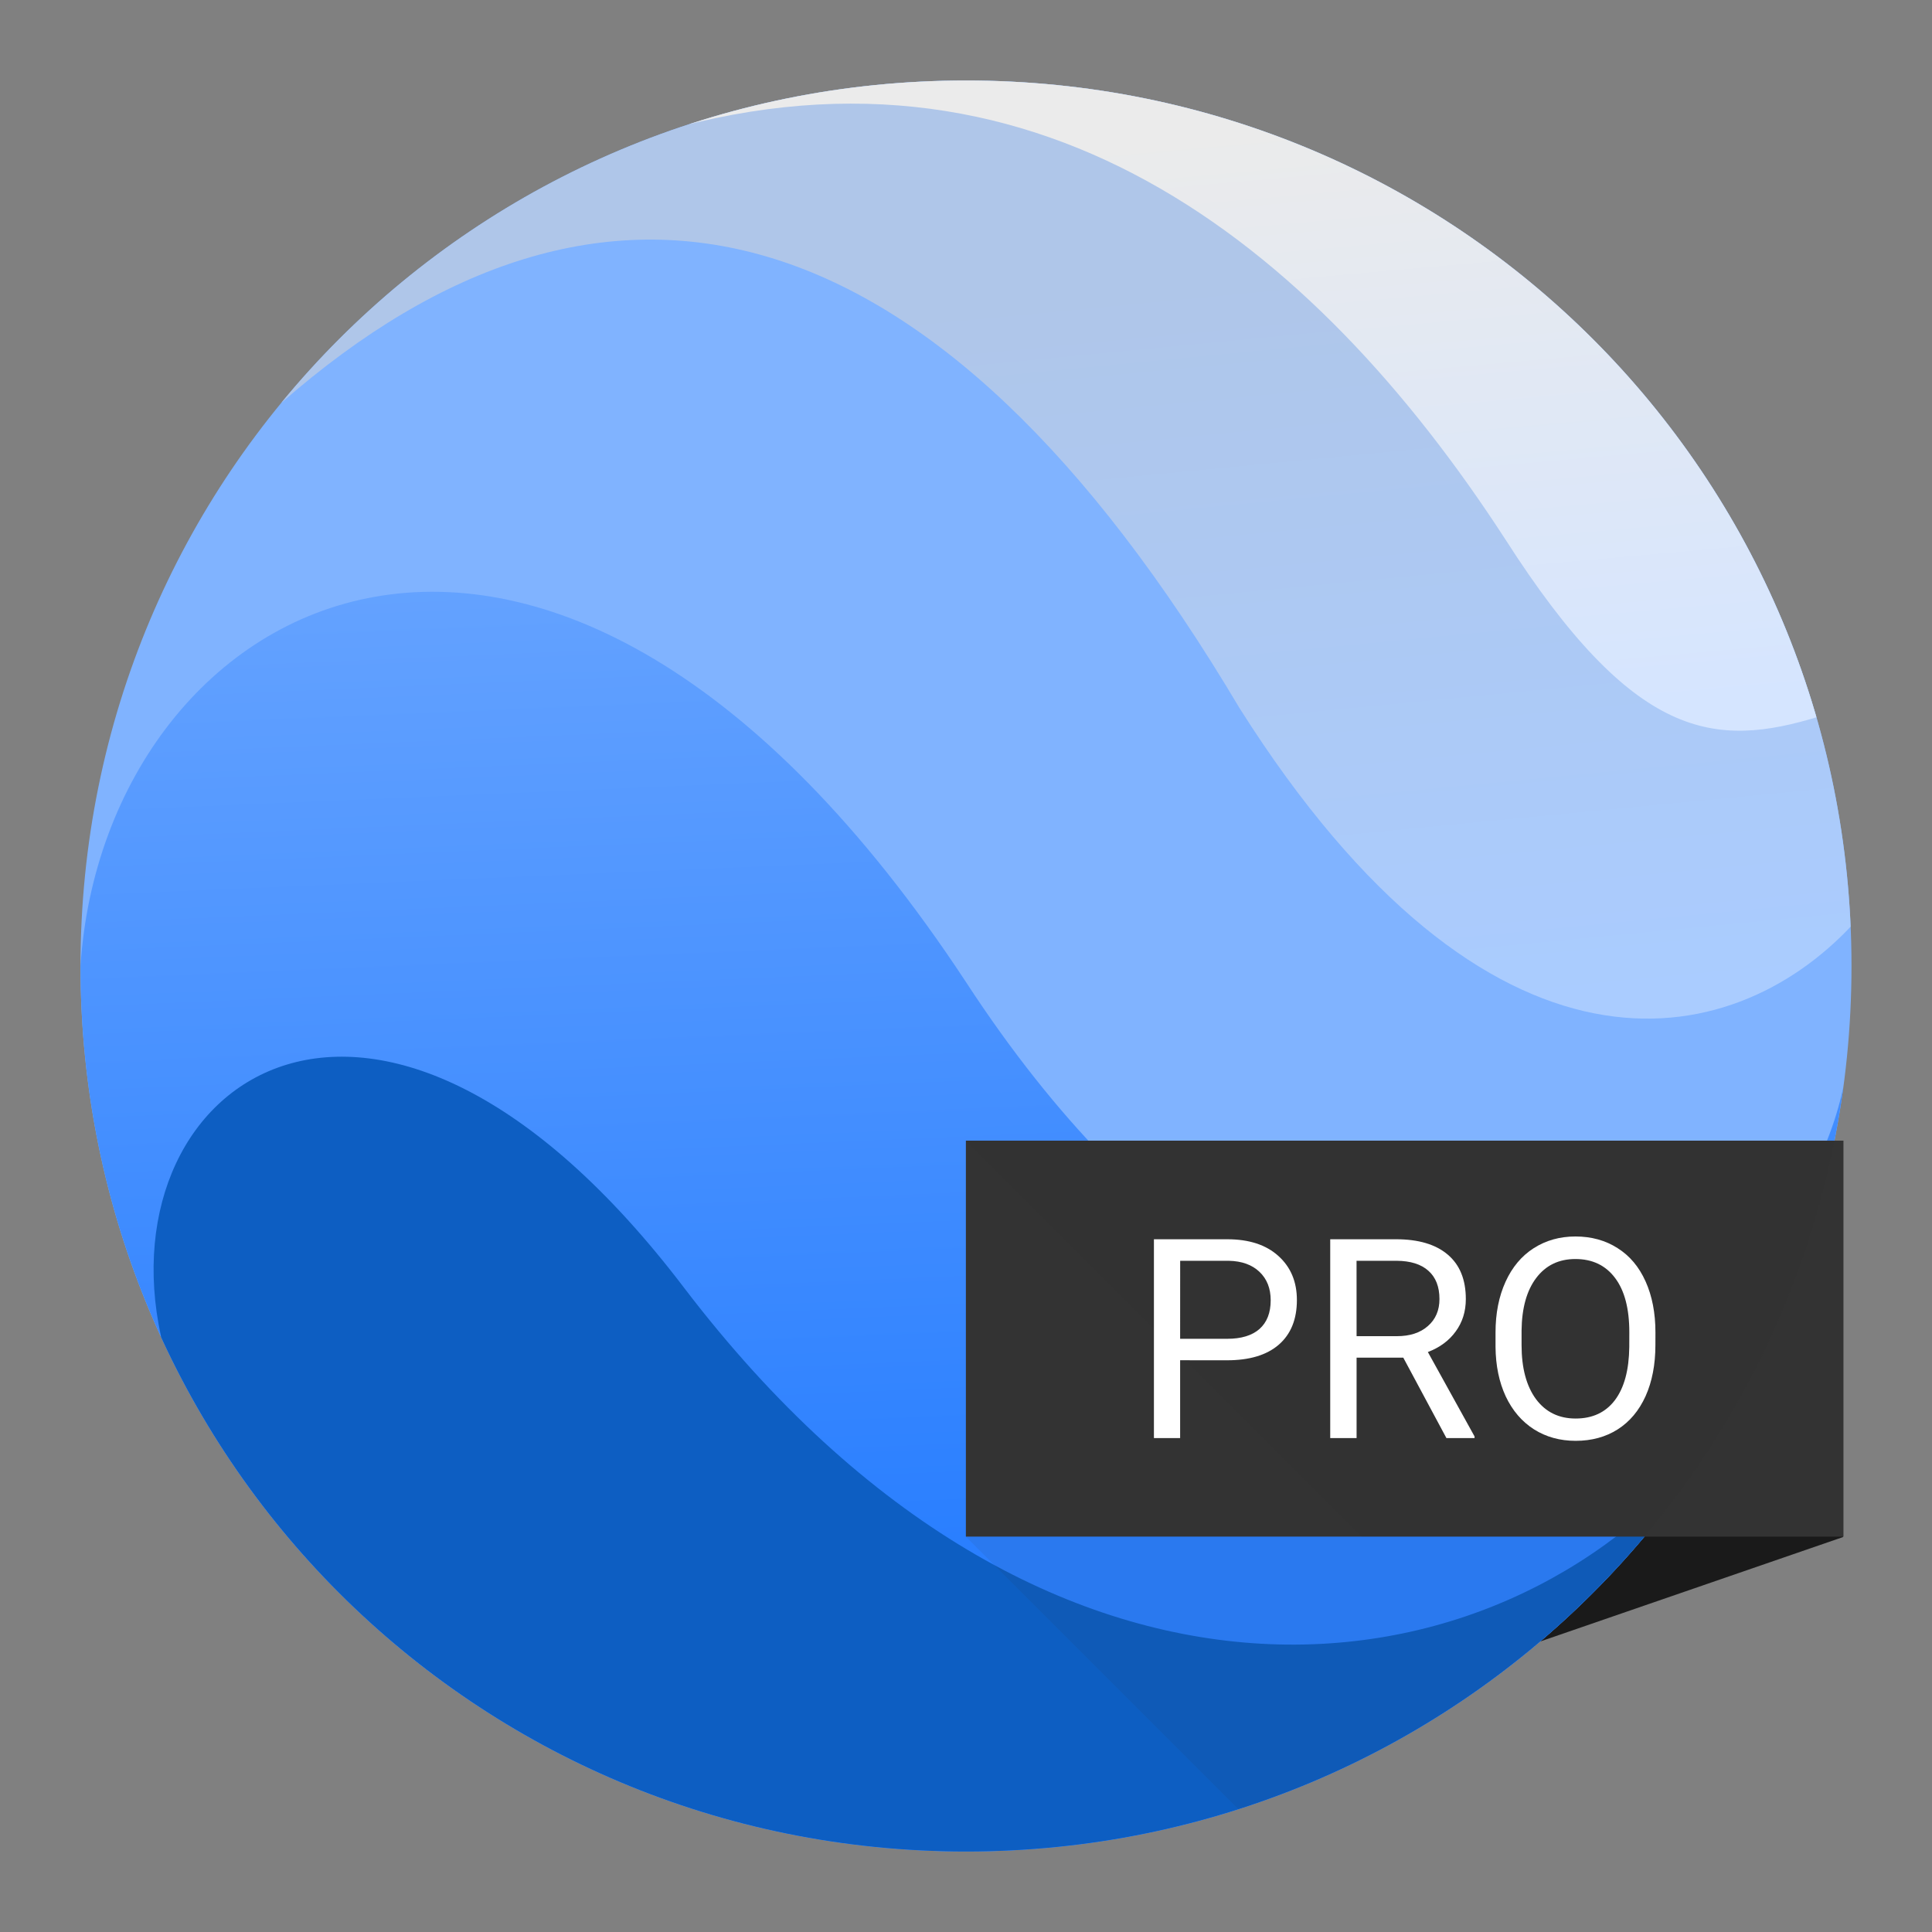 <svg xmlns="http://www.w3.org/2000/svg" xmlns:xlink="http://www.w3.org/1999/xlink" width="48" height="48"><rect width="100%" height="100%" fill="#808080" stroke="none"/><clipPath id="a"><path d="m23 12c0 6.1-4.9 11-11 11s-11-4.9-11-11 4.9-11 11-11 11 4.9 11 11z"/></clipPath><linearGradient id="b" x1="11.635" x2="11.23" y1="23.04" y2="1.148" gradientTransform="matrix(1.1 0 0 1.099 -425.429 -551.771)" gradientUnits="userSpaceOnUse"><stop offset="0" stop-color="#0d5ec2"/><stop offset="1" stop-color="#38b2fa"/></linearGradient><linearGradient id="c" x1="13.437" x2="12.672" y1="19.076" y2="1.103" gradientUnits="userSpaceOnUse"><stop offset="0" stop-color="#2a7fff"/><stop offset="1" stop-color="#80b3ff"/></linearGradient><linearGradient id="d" x1="19.969" x2="19.068" y1="12.41" y2="3.085" gradientUnits="userSpaceOnUse"><stop offset="0" stop-color="#acf"/><stop offset="1" stop-color="#afc6e9"/></linearGradient><linearGradient id="e" x1="20.87" x2="20.194" y1="8.761" y2="1.193" gradientUnits="userSpaceOnUse"><stop offset="0" stop-color="#d5e5ff"/><stop offset="1" stop-color="#ebebeb"/></linearGradient><linearGradient id="f" x1="35.163" x2="32.64" y1="32.477" y2="2.477" gradientUnits="userSpaceOnUse"><stop offset="0" stop-color="#80b3ff"/><stop offset="1" stop-color="#80b3ff"/></linearGradient><path fill="#1a1a1a" stroke-width=".976" d="m45.794 38.186-14.052 4.846-6.513-8.779 14.052-4.846z"/><path fill="url(#f)" stroke-width="2" d="m46 24c0 12.2-9.8 22-22 22-12.2 0-22-9.8-22-22 0-12.2 9.8-22 22-22 12.2 0 22 9.8 22 22z"/><path fill="url(#c)" d="m1 12c .3-4.6 5.8-7.7 11 .2 4.5 6.9 10.1 5 10.9 1.3v9.5h-21.9z" clip-path="url(#a)" transform="scale(2)"/><path fill="url(#d)" d="m23 11.5c-1.5 1.6-4.5 2.2-7.6-2.7-3.8-6.4-7.9-7.3-11.9-3.8v-4h19.5z" clip-path="url(#a)" transform="scale(2)"/><path fill="url(#e)" d="m8 1.7c4.8-1.5 8.3 1.3 10.7 5 1.6 2.5 2.6 2.6 3.9 2.2v-7.9h-14.6z" clip-path="url(#a)" transform="scale(2)"/><path fill="url(#b)" d="m21.2 18c-2.6 3.2-8.2 3.9-12.7-2-3.8-5-7.2-2.6-6.5.6v6.4h19.2z" clip-path="url(#a)" transform="scale(2)"/><path fill="#333" d="m23.997 28.339h21.803v9.838h-21.803z"/><path fill="#333" fill-opacity=".078" d="m23.996 28.34 9.838 9.838h-9.838l6.77 6.77c7.522-2.409 13.249-8.734 14.809-16.607z"/><g fill="#fff" stroke-width=".174"><path d="m29.32 33.795v1.934h-.651v-4.94h1.822q.811 0 1.269.414.461.414.461 1.096 0 .719-.451 1.11-.448.387-1.286.387zm0-.533h1.171q.523 0 .801-.244.278-.248.278-.713 0-.441-.278-.706-.278-.265-.763-.275h-1.208z"/><path d="m34.864 33.73h-1.16v1.999h-.655v-4.94h1.635q.835 0 1.283.38.451.38.451 1.106 0 .461-.251.804-.248.343-.692.512l1.16 2.097v.041h-.699zm-1.16-.533h1.001q.485 0 .77-.251.288-.251.288-.672 0-.458-.275-.702-.271-.244-.787-.248h-.998z"/><path d="m41.128 33.418q0 .726-.244 1.269-.244.539-.692.825-.448.285-1.045.285-.584 0-1.035-.285-.451-.288-.702-.818-.248-.533-.254-1.232v-.356q0-.713.248-1.259.248-.546.699-.835.455-.292 1.038-.292.594 0 1.045.288.455.285.699.831.244.543.244 1.266zm-.648-.319q0-.879-.353-1.347-.353-.472-.987-.472-.618 0-.974.472-.353.468-.363 1.303v.363q0 .852.356 1.34.36.485.987.485.631 0 .977-.458.346-.461.356-1.32z"/></g></svg>